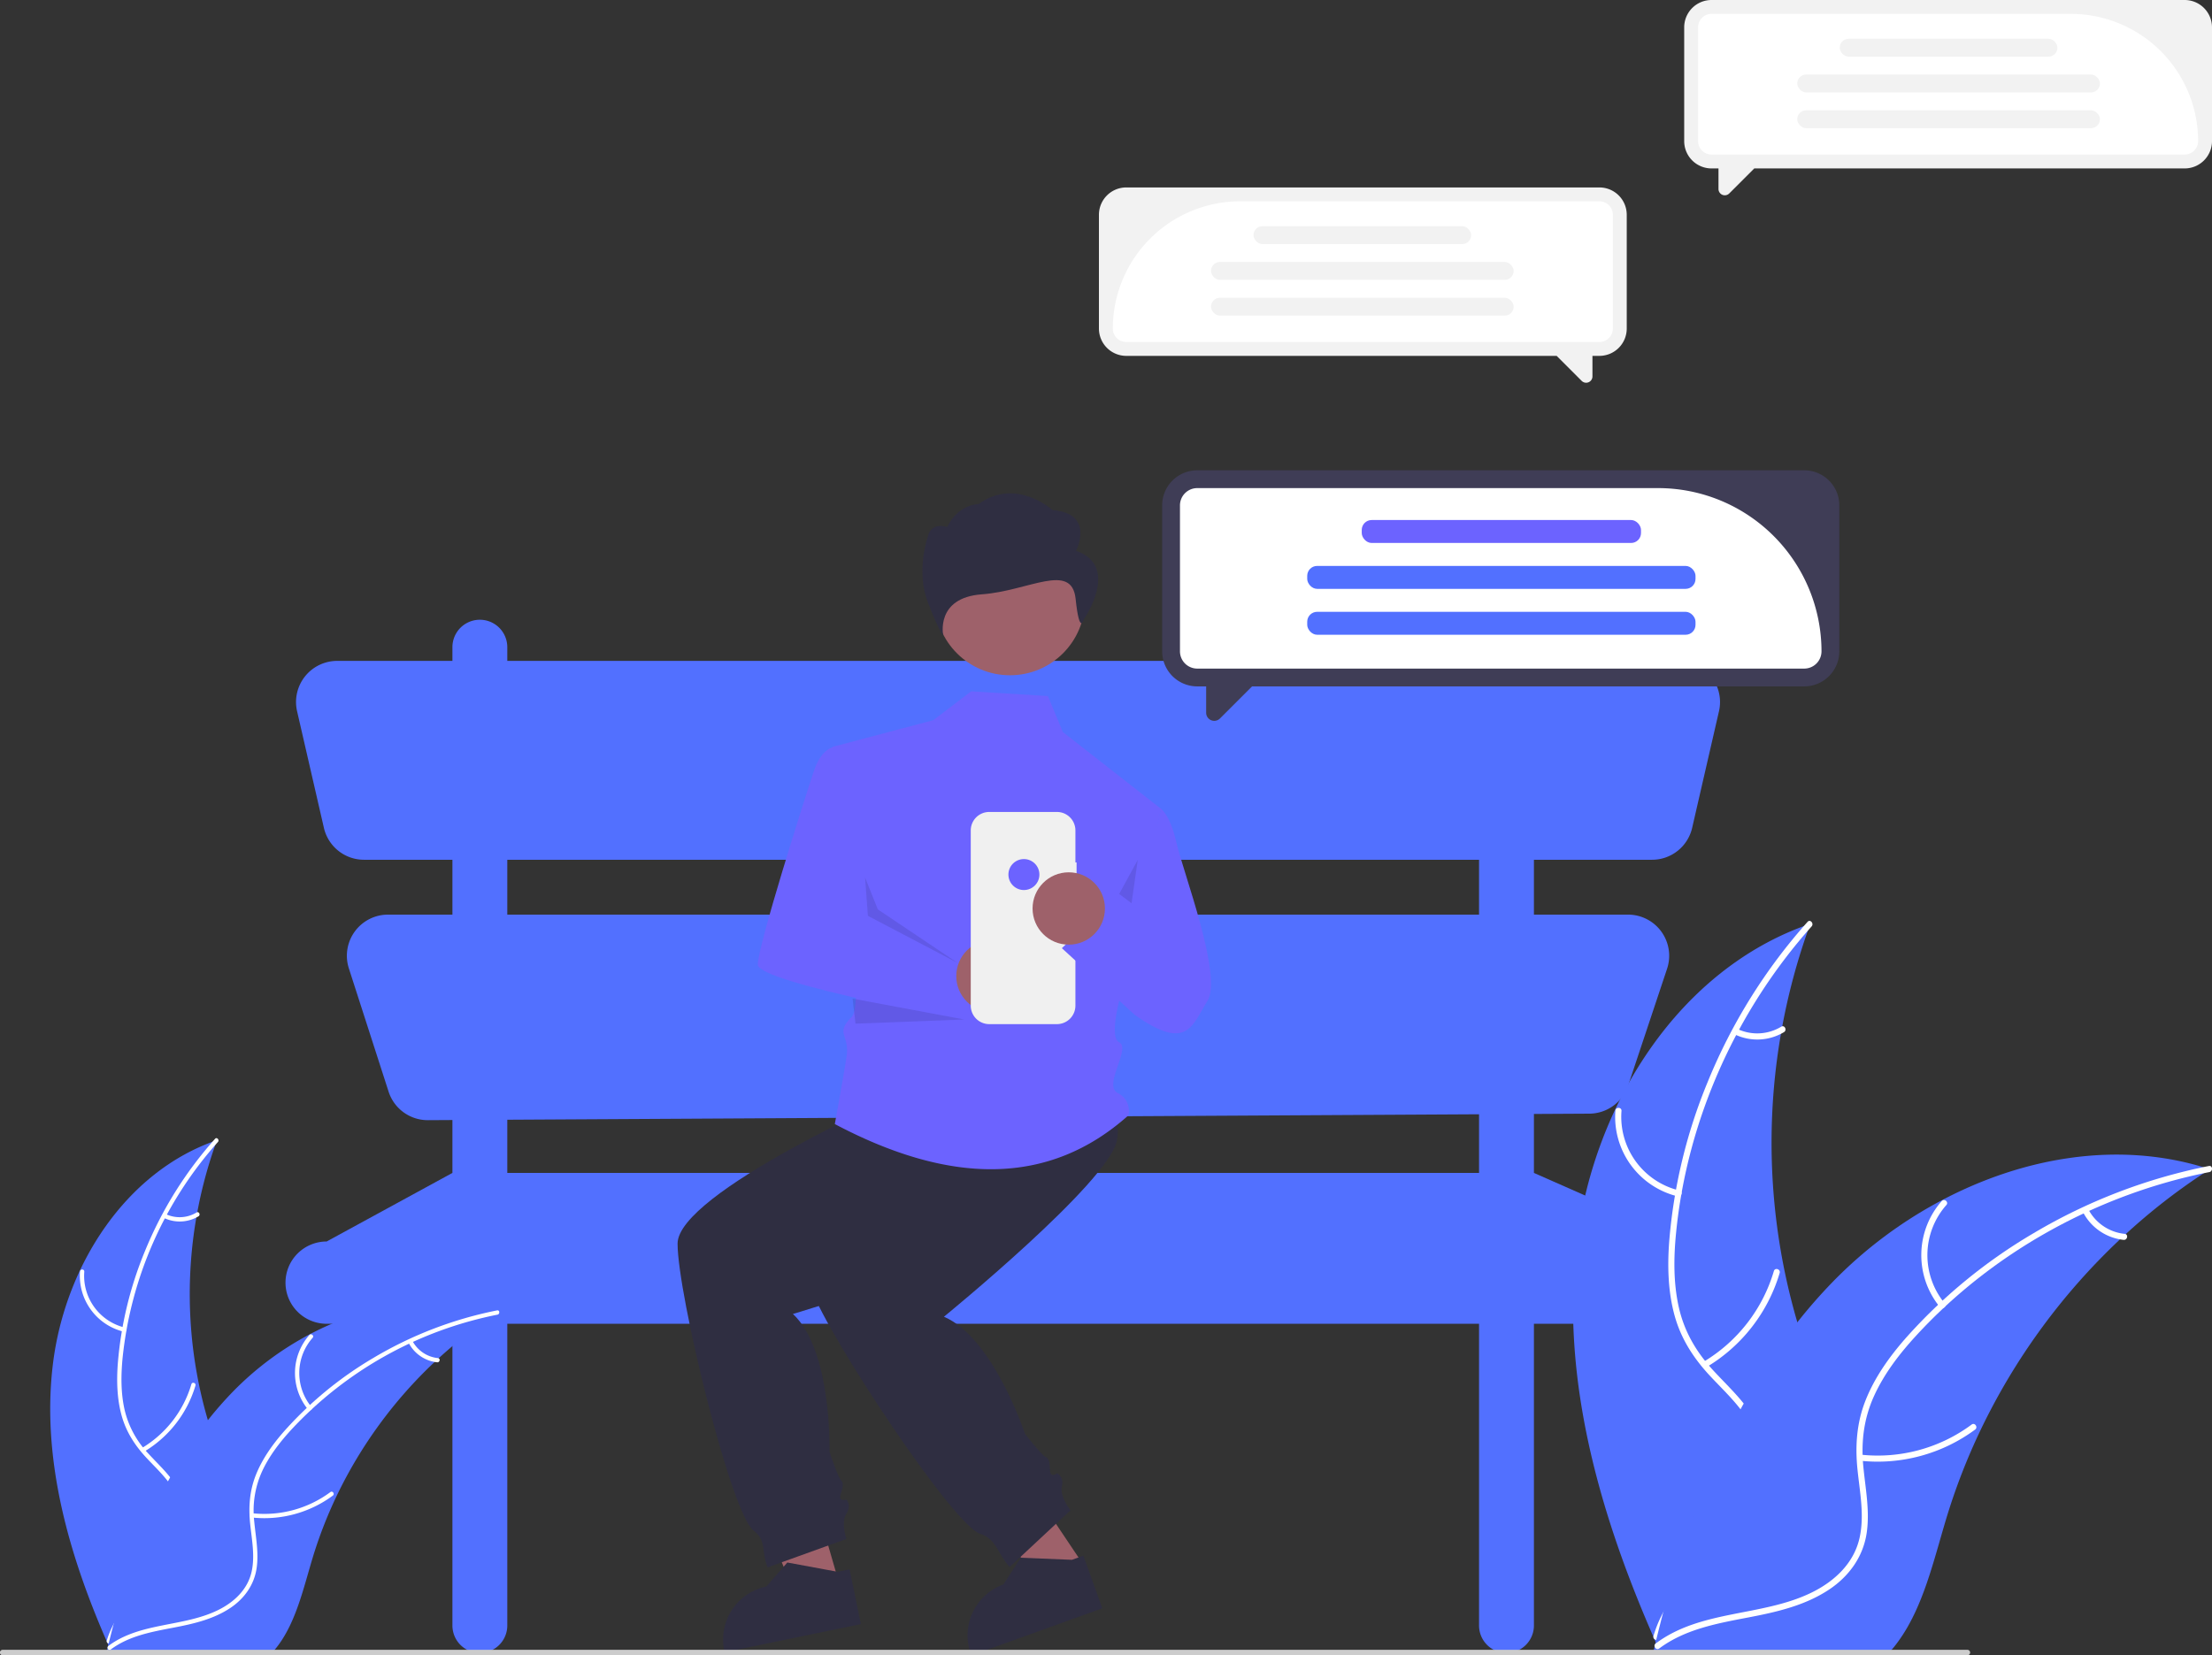 <svg id="e293bfe8-23da-43ce-bbf1-7b46e1446f8b" data-name="Layer 1" xmlns="http://www.w3.org/2000/svg" width="967.425" height="724.21" viewBox="0 0 967.425 724.21"><rect x="0" y="0" width="967.425" height="724.21" fill="#333333" stroke="none"/><path d="M855.153,631.018l-68-30V575.227l24.234-.136a18,18,0,0,0,16.975-12.308l17.024-51.073a18,18,0,0,0-17.076-23.692H787.153v-24h51.668A18,18,0,0,0,856.363,450.051l11.724-51a18,18,0,0,0-17.542-22.033H787.153v-6a12,12,0,1,0-24,0v6h-425v-6a12,12,0,0,0-24,0v6H263.76A18,18,0,0,0,246.218,399.051l11.724,51a18,18,0,0,0,17.542,13.967h38.668v24H285.995a18,18,0,0,0-17.133,23.52l17.376,53.926a18,18,0,0,0,17.234,12.479l10.68-.06v23.134l-55,30a18,18,0,0,0-18,18v0a18,18,0,0,0,18,18h55v132a12,12,0,0,0,24,0v-132h425v132a12,12,0,0,0,24,0v-132h68a18,18,0,0,0,18-18v-0A18,18,0,0,0,855.153,631.018Zm-517-167h425v24h-425Zm0,137V577.749l425-2.388v25.657Z" transform="translate(-116.287 -87.895)" fill="#5270ff"/><path d="M805.983,630.932c7.475-60.11,44.728-119.335,102.054-138.896a279.081,279.081,0,0,0,.014,191.608c8.809,23.828,21.087,49.412,12.802,73.427-5.155,14.943-17.767,26.375-31.865,33.523-14.098,7.148-29.745,10.555-45.195,13.894l-3.041,2.515C816.224,751.619,798.508,691.042,805.983,630.932Z" transform="translate(-116.287 -87.895)" fill="#5270ff"/><path d="M908.606,493.173c-33.044,37.002-54.481,84.801-59.3,134.25-1.042,10.691-1.169,21.626,1.168,32.164,2.338,10.542,7.429,19.389,14.653,27.327,6.605,7.256,14.201,13.914,18.926,22.65,4.981,9.208,5.172,19.669,1.762,29.45-4.172,11.967-12.395,21.72-20.768,30.979-9.297,10.28-19.116,20.811-23.068,34.44-.479,1.651-3.013.812-2.535-.837,6.875-23.712,29.894-37.181,40.871-58.538,5.122-9.966,7.272-21.535,2.47-32.055-4.199-9.199-12.026-16.071-18.777-23.361-7.088-7.654-12.523-16.052-15.323-26.186-2.864-10.366-3.165-21.33-2.401-32a231.425,231.425,0,0,1,16.902-70.328,242.769,242.769,0,0,1,43.653-69.956c1.141-1.278,2.9.732,1.766,2.002Z" transform="translate(-116.287 -87.895)" fill="#fff"/><path d="M850.024,611.267a35.788,35.788,0,0,1-27.242-37.49c.136-1.712,2.803-1.581,2.667.133a33.139,33.139,0,0,0,25.412,34.822c1.671.397.825,2.93-.837,2.535Z" transform="translate(-116.287 -87.895)" fill="#fff"/><path d="M861.294,683.675a68.979,68.979,0,0,0,30.803-39.727c.485-1.65,3.019-.811,2.535.837a71.749,71.749,0,0,1-32.138,41.274c-1.48.878-2.673-1.511-1.201-2.384Z" transform="translate(-116.287 -87.895)" fill="#fff"/><path d="M876.119,538.018a20.258,20.258,0,0,0,19.198-.975c1.468-.896,2.66,1.494,1.201,2.384a22.701,22.701,0,0,1-21.235,1.125,1.38,1.38,0,0,1-.849-1.686,1.342,1.342,0,0,1,1.686-.849Z" transform="translate(-116.287 -87.895)" fill="#fff"/><path d="M1082.776,599.399c-.901.586-1.802,1.172-2.704,1.78a266.786,266.786,0,0,0-34.112,26.632c-.834.744-1.668,1.51-2.479,2.276A281.253,281.253,0,0,0,982.399,713.701a273.131,273.131,0,0,0-14.961,38.709c-5.521,18.318-10.049,38.619-20.977,53.602a46.856,46.856,0,0,1-3.65,4.506H844.056c-.224-.113-.45-.203-.676-.315l-3.943.18c.158-.698.338-1.419.496-2.118.09-.406.202-.811.293-1.217.067-.27.135-.541.18-.789.022-.09.045-.18.067-.248.045-.248.113-.473.158-.698q1.487-6.05,3.064-12.099c0-.023,0-.023.022-.045,8.09-30.71,18.814-61.015,33.797-88.729.451-.834.901-1.69,1.397-2.523a260.629,260.629,0,0,1,23.41-35.509,230.406,230.406,0,0,1,15.344-17.552,191.6,191.6,0,0,1,47.946-35.915c35.42-18.701,76.426-25.866,114.28-14.443C1080.861,598.791,1081.808,599.084,1082.776,599.399Z" transform="translate(-116.287 -87.895)" fill="#5270ff"/><path d="M1082.554,600.653c-48.662,9.649-94.556,34.907-128.176,71.488-7.269,7.909-13.954,16.564-18.432,26.385-4.48,9.825-5.742,19.954-4.753,30.641.904,9.77,2.961,19.659,1.475,29.479-1.567,10.351-7.713,18.819-16.324,24.575-10.536,7.043-22.974,9.88-35.234,12.231-13.612,2.611-27.793,5.107-39.154,13.61-1.377,1.03-2.895-1.166-1.52-2.195,19.766-14.793,46.254-11.689,67.877-22.132,10.09-4.873,18.772-12.816,21.272-24.107,2.186-9.873.074-20.073-.928-29.957-1.051-10.379-.335-20.357,3.531-30.133,3.954-10.001,10.315-18.936,17.35-26.996a231.426,231.426,0,0,1,55.838-45.977,242.769,242.769,0,0,1,76.973-29.574c1.681-.333,1.875,2.331.205,2.662Z" transform="translate(-116.287 -87.895)" fill="#fff"/><path d="M964.679,659.674a35.788,35.788,0,0,1,.82-46.335c1.14-1.285,3.19.425,2.049,1.712a33.139,33.139,0,0,0-.675,43.103c1.095,1.323-1.106,2.836-2.195,1.52Z" transform="translate(-116.287 -87.895)" fill="#fff"/><path d="M930.083,724.273a68.979,68.979,0,0,0,48.513-13.174c1.38-1.025,2.899,1.171,1.52,2.195a71.749,71.749,0,0,1-50.51,13.606c-1.711-.19-1.224-2.816.477-2.627Z" transform="translate(-116.287 -87.895)" fill="#fff"/><path d="M1029.615,616.9a20.258,20.258,0,0,0,15.915,10.78c1.712.168,1.224,2.794-.477,2.627a22.701,22.701,0,0,1-17.633-11.887,1.38,1.38,0,0,1,.337-1.857,1.342,1.342,0,0,1,1.857.337Z" transform="translate(-116.287 -87.895)" fill="#fff"/><path d="M139.469,684.308c5.253-42.244,31.434-83.866,71.722-97.614a196.133,196.133,0,0,0,.01,134.659c6.191,16.746,14.82,34.726,8.997,51.603-3.623,10.501-12.487,18.536-22.394,23.56-9.908,5.024-20.904,7.418-31.763,9.765l-2.137,1.767C146.666,769.125,134.216,726.552,139.469,684.308Z" transform="translate(-116.287 -87.895)" fill="#5270ff"/><path d="M211.591,587.494a167.641,167.641,0,0,0-41.675,94.348c-.732,7.513-.821,15.199.821,22.604a41.405,41.405,0,0,0,10.298,19.205c4.642,5.1,9.98,9.779,13.301,15.918,3.501,6.471,3.635,13.823,1.239,20.697-2.932,8.41-8.711,15.265-14.596,21.772-6.534,7.225-13.434,14.626-16.212,24.204-.337,1.161-2.118.571-1.782-.588,4.832-16.664,21.009-26.13,28.723-41.14,3.6-7.004,5.111-15.135,1.736-22.528-2.951-6.465-8.452-11.295-13.196-16.417-4.982-5.379-8.801-11.281-10.769-18.403-2.013-7.285-2.224-14.99-1.687-22.489a162.642,162.642,0,0,1,11.878-49.425,170.614,170.614,0,0,1,30.679-49.164c.802-.898,2.038.515,1.241,1.407Z" transform="translate(-116.287 -87.895)" fill="#fff"/><path d="M170.421,670.488a25.152,25.152,0,0,1-19.145-26.347c.096-1.203,1.97-1.111,1.874.094a23.29,23.29,0,0,0,17.859,24.472c1.175.279.58,2.059-.588,1.782Z" transform="translate(-116.287 -87.895)" fill="#fff"/><path d="M178.341,721.375a48.477,48.477,0,0,0,21.648-27.919c.341-1.159,2.122-.57,1.782.588a50.424,50.424,0,0,1-22.586,29.007c-1.04.617-1.879-1.062-.844-1.676Z" transform="translate(-116.287 -87.895)" fill="#fff"/><path d="M188.759,619.01a14.237,14.237,0,0,0,13.492-.685c1.032-.63,1.869,1.05.844,1.676a15.954,15.954,0,0,1-14.924.791.97.97,0,0,1-.597-1.185.943.943,0,0,1,1.185-.597Z" transform="translate(-116.287 -87.895)" fill="#fff"/><path d="M333.994,662.148c-.633.412-1.266.823-1.9,1.251A187.492,187.492,0,0,0,308.121,682.115c-.586.523-1.172,1.061-1.742,1.599a197.66,197.66,0,0,0-42.928,58.762,191.951,191.951,0,0,0-10.514,27.204c-3.88,12.874-7.062,27.141-14.742,37.671a32.929,32.929,0,0,1-2.565,3.167H166.226c-.158-.079-.316-.143-.475-.222l-2.771.127c.111-.491.237-.998.349-1.488.063-.285.142-.57.206-.855.047-.19.095-.38.127-.554.015-.063.032-.127.047-.174.032-.174.08-.333.111-.491q1.045-4.252,2.153-8.503c0-.016,0-.016.015-.032,5.685-21.583,13.222-42.88,23.752-62.357.317-.586.633-1.188.982-1.773a183.167,183.167,0,0,1,16.452-24.955,161.925,161.925,0,0,1,10.783-12.335,134.653,134.653,0,0,1,33.696-25.24c24.892-13.143,53.711-18.178,80.314-10.15C332.648,661.72,333.314,661.926,333.994,662.148Z" transform="translate(-116.287 -87.895)" fill="#5270ff"/><path d="M333.838,663.028a167.641,167.641,0,0,0-90.08,50.24c-5.108,5.558-9.806,11.641-12.954,18.543a41.405,41.405,0,0,0-3.34,21.534c.636,6.866,2.081,13.816,1.036,20.718-1.101,7.274-5.42,13.226-11.472,17.271-7.405,4.949-16.146,6.943-24.762,8.596-9.567,1.835-19.532,3.589-27.516,9.565-.967.724-2.034-.819-1.068-1.542,13.891-10.396,32.506-8.215,47.703-15.554,7.091-3.425,13.193-9.007,14.949-16.942,1.536-6.939.052-14.107-.652-21.053-.739-7.294-.235-14.306,2.481-21.177,2.779-7.029,7.249-13.308,12.193-18.972a162.642,162.642,0,0,1,39.242-32.312,170.614,170.614,0,0,1,54.095-20.784c1.181-.234,1.318,1.638.144,1.871Z" transform="translate(-116.287 -87.895)" fill="#fff"/><path d="M250.998,704.507a25.151,25.151,0,0,1,.576-32.563c.801-.903,2.242.299,1.44,1.203a23.29,23.29,0,0,0-.474,30.292c.77.93-.777,1.993-1.542,1.068Z" transform="translate(-116.287 -87.895)" fill="#fff"/><path d="M226.684,749.906a48.477,48.477,0,0,0,34.094-9.258c.97-.721,2.037.823,1.068,1.542a50.424,50.424,0,0,1-35.498,9.562c-1.202-.134-.861-1.979.335-1.846Z" transform="translate(-116.287 -87.895)" fill="#fff"/><path d="M296.633,674.447a14.237,14.237,0,0,0,11.185,7.576c1.203.118.86,1.964-.335,1.846a15.954,15.954,0,0,1-12.392-8.354.97.97,0,0,1,.237-1.305.943.943,0,0,1,1.305.237Z" transform="translate(-116.287 -87.895)" fill="#fff"/><polygon points="369.216 700.309 351.327 705.484 322.851 638.946 349.254 631.307 369.216 700.309" fill="#9e616a"/><path d="M528.286,547.065l-18.456,19.686s-97.202,43.064-97.202,65.211,23.378,118.118,33.221,125.501c5.929,4.471,3.249,9.286,6.19,16.105l34.413-12.414s-2.461-7.382,0-11.074,0-6.152,0-6.152-3.691,1.23-2.461-2.461,1.23-4.922,0-6.152-4.922-12.304-4.922-12.304,1.23-44.294-15.995-60.29c0,0,79.976-23.378,89.819-39.373s12.304-73.824,12.304-73.824Z" transform="translate(-116.287 -87.895)" fill="#2f2e41"/><path d="M492.796,798.403,433.185,810.706l-.156-.754a23.692,23.692,0,0,1,18.413-27.991l.001-0,9.183-10.508,22.021,4.068,5.204-1.074Z" transform="translate(-116.287 -87.895)" fill="#2f2e41"/><polygon points="434.294 625.577 411.465 640.882 458.827 695.61 474.295 685.239 434.294 625.577" fill="#9e616a"/><path d="M584.681,513.149c-12.194-25.71,24.976,50.314,20.054,73.858-3.843,18.384-75.615,76.919-75.615,76.919,21.626,9.214,35.473,51.306,35.473,51.306s7.224,9.168,8.799,9.909,1.991,1.899,2.084,5.788,3.149,1.482,3.149,1.482,3.149,1.482,2.084,5.788,3.751,10.419,3.751,10.419L557.857,773.421c-5.077-5.419-5.757-12.322-12.85-14.52-11.762-3.611-66.269-85.989-73.772-106.826s69.363-94.284,69.363-94.284l6.528-36.351Z" transform="translate(-116.287 -87.895)" fill="#2f2e41"/><path d="M598.38,791.488l-57.269,20.617-.261-.724A23.692,23.692,0,0,1,555.115,781.065l.001-.001,7.603-11.703,22.375.91,4.999-1.8Z" transform="translate(-116.287 -87.895)" fill="#2f2e41"/><path d="M541.039,390.335l-16.578,12.623L480.424,414.621s15.779,110.742,8.332,118.19-.731,7.647-2.227,17.322-5.134,29.506-5.134,29.506c50.27,26.61,93.607,27.324,128.419-3.814a8.671,8.671,0,0,0-4.731-9.787c-6.479-3.438,5.973-19.483.678-22.166s2.152-25.956,2.152-25.956l16.14-76.195-42.928-33.587-6.529-15.73Z" transform="translate(-116.287 -87.895)" fill="#6c63ff"/><circle cx="445.436" cy="395.663" r="5.736" fill="#f2f2f2"/><circle cx="441.722" cy="262.623" r="32.791" fill="#9e616a"/><polygon points="489.473 391.088 494.893 395.153 497.603 376.183 489.473 391.088" opacity="0.1" style="isolation:isolate"/><path d="M483.021,414.513s-6.775-1.355-10.84,10.84-24.47,76.412-24.47,84.542S546.034,535.749,546.034,535.749l-9.658-33.882-44.663-13.972Z" transform="translate(-116.287 -87.895)" fill="#6c63ff"/><circle cx="434.052" cy="427.005" r="15.826" fill="#9e616a"/><polygon points="378.335 383.874 379.574 400.658 418.888 421.292 383.921 397.838 378.335 383.874" opacity="0.1" style="isolation:isolate"/><path d="M587.132,465.162h-.51V451.19a8.086,8.086,0,0,0-8.086-8.086H548.935a8.086,8.086,0,0,0-8.086,8.086v76.648a8.086,8.086,0,0,0,8.086,8.086h29.6a8.086,8.086,0,0,0,8.086-8.086V475.107h.51Z" transform="translate(-116.287 -87.895)" fill="#f0f0f0"/><path d="M624.053,441.721s4.065,2.71,6.775,14.905,20.325,58.265,13.55,69.104-8.775,22.409-31.81,6.149L580.693,502.695l23.035-21.68,9.485,6.775Z" transform="translate(-116.287 -87.895)" fill="#6c63ff"/><circle cx="447.81" cy="382.596" r="6.775" fill="#6c63ff"/><circle cx="467.422" cy="397.439" r="15.826" fill="#9e616a"/><polygon points="372.872 436.86 421.701 446.002 374.16 447.827 372.872 436.86" opacity="0.1" style="isolation:isolate"/><path id="ac86dcea-12c8-45fb-8feb-523bbd8ea0ee" data-name="bf427902-b9bf-4946-b5d7-5c1c7e04535e" d="M586.881,328.856s8.538-16.321-10.245-17.805c0,0-16.013-14.526-32.334-2.655,0,0-8.903,0-13.771,10.074,0,0-7.002-2.655-8.541,4.451,0,0-5.123,14.838,0,28.192s6.825,14.838,6.825,14.838-3.595-16.571,16.898-18.055,39.292-14.321,41,2,3.585,8.948,3.585,8.948S606.518,335.533,586.881,328.856Z" transform="translate(-116.287 -87.895)" fill="#2f2e41"/><path d="M905.368,293.641H639.908a15.345,15.345,0,0,0-15.345,15.345V372.83a15.345,15.345,0,0,0,15.345,15.345h3.896v11.534a3.539,3.539,0,0,0,6.041,2.502L663.882,388.175h241.485a15.345,15.345,0,0,0,15.345-15.345V308.986A15.345,15.345,0,0,0,905.368,293.641Z" transform="translate(-116.287 -87.895)" fill="#3f3d56"/><path d="M905.368,380.388H639.908a7.566,7.566,0,0,1-7.558-7.558V308.986a7.566,7.566,0,0,1,7.558-7.558H841.525a71.482,71.482,0,0,1,71.401,71.402A7.566,7.566,0,0,1,905.368,380.388Z" transform="translate(-116.287 -87.895)" fill="#fff"/><rect x="595.559" y="227.497" width="122.141" height="10.039" rx="4.339" fill="#6c63ff"/><rect x="571.716" y="247.575" width="169.826" height="10.039" rx="4.339" fill="#5270ff"/><rect x="571.716" y="267.653" width="169.826" height="10.039" rx="4.339" fill="#5270ff"/><path d="M1071.752,87.895H864.836a11.961,11.961,0,0,0-11.961,11.961v49.764a11.961,11.961,0,0,0,11.961,11.961h3.037v8.991a2.758,2.758,0,0,0,4.709,1.95l10.941-10.941h188.229a11.961,11.961,0,0,0,11.961-11.961V99.856A11.961,11.961,0,0,0,1071.752,87.895Z" transform="translate(-116.287 -87.895)" fill="#f2f2f2"/><path d="M1071.752,155.511H864.836a5.898,5.898,0,0,1-5.891-5.891V99.856a5.898,5.898,0,0,1,5.891-5.891h157.153a55.718,55.718,0,0,1,55.654,55.655A5.898,5.898,0,0,1,1071.752,155.511Z" transform="translate(-116.287 -87.895)" fill="#fff"/><rect x="804.622" y="16.954" width="95.204" height="7.825" rx="3.912" fill="#f2f2f2"/><rect x="786.038" y="32.604" width="132.373" height="7.825" rx="3.912" fill="#f2f2f2"/><rect x="786.038" y="48.254" width="132.373" height="7.825" rx="3.912" fill="#f2f2f2"/><path d="M608.87,169.895H815.786a11.961,11.961,0,0,1,11.961,11.961v49.764a11.961,11.961,0,0,1-11.961,11.961h-3.037v8.991a2.758,2.758,0,0,1-4.709,1.95l-10.941-10.941H608.87a11.961,11.961,0,0,1-11.961-11.961V181.856A11.961,11.961,0,0,1,608.87,169.895Z" transform="translate(-116.287 -87.895)" fill="#f2f2f2"/><path d="M602.979,231.62a55.718,55.718,0,0,1,55.654-55.655H815.786a5.898,5.898,0,0,1,5.891,5.891v49.764a5.898,5.898,0,0,1-5.891,5.891H608.87A5.898,5.898,0,0,1,602.979,231.62Z" transform="translate(-116.287 -87.895)" fill="#fff"/><rect x="664.509" y="186.849" width="95.204" height="7.825" rx="3.912" transform="translate(1307.934 293.628) rotate(-180)" fill="#f2f2f2"/><rect x="645.924" y="202.499" width="132.373" height="7.825" rx="3.912" transform="translate(1307.934 324.928) rotate(-180)" fill="#f2f2f2"/><rect x="645.924" y="218.149" width="132.373" height="7.825" rx="3.912" transform="translate(1307.934 356.228) rotate(-180)" fill="#f2f2f2"/><path d="M976.772,812.032H117.478a1.191,1.191,0,1,1,0-2.381H976.772a1.191,1.191,0,0,1,0,2.381Z" transform="translate(-116.287 -87.895)" fill="#ccc"/></svg>